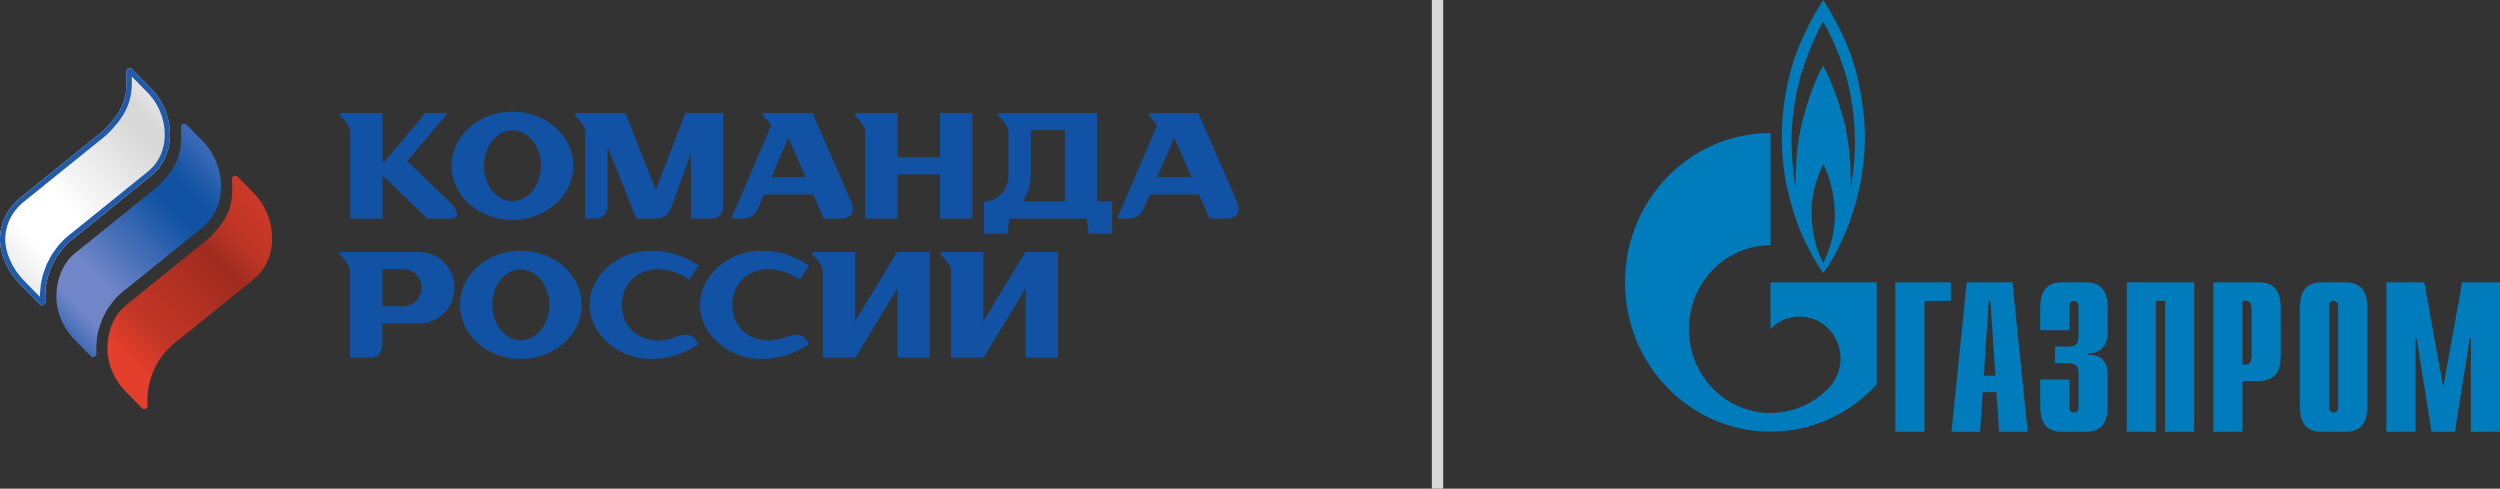 <svg width="220" height="43" viewBox="0 0 220 43" fill="none" xmlns="http://www.w3.org/2000/svg">
<rect x="0" y="0" width="220" height="43" fill="#333333" stroke="none"/>
<line x1="126.5" y1="-2.18557e-08" x2="126.5" y2="43" stroke="#D8D8D8"/>
<path d="M202.389 35.65V27.196C202.389 26.275 202.499 24.847 204.293 24.847H206.417C208.211 24.847 208.32 26.275 208.32 27.196V35.651C208.32 36.572 208.211 37.999 206.417 37.999L204.293 38C202.499 38 202.389 36.572 202.389 35.65ZM166.785 37.999V24.847H171.672V26.478H169.347V37.999H166.785ZM171.732 37.999L173.069 24.847H177.096L178.432 37.999H175.924L175.687 34.505H174.478L174.24 37.999H171.732ZM179.538 35.65V33.395H182.101V35.872C182.101 36.21 182.357 36.305 182.504 36.305C182.742 36.305 182.906 36.098 182.906 35.872V32.813C182.906 32.4 182.833 31.949 181.881 31.949H180.838V30.502H181.918C182.65 30.502 182.906 30.333 182.906 29.526V26.91C182.906 26.685 182.742 26.479 182.504 26.479C182.357 26.479 182.101 26.572 182.101 26.91V29.055H179.538V27.196C179.538 26.275 179.648 24.847 181.442 24.847H183.566C185.361 24.847 185.471 26.275 185.471 27.196V29.301C185.471 30.728 184.501 31.122 183.732 31.085V31.217C185.452 31.179 185.471 32.532 185.471 33.002V35.65C185.471 36.572 185.361 37.999 183.566 37.999H181.442C179.648 37.999 179.538 36.572 179.538 35.65ZM187.156 37.999V24.847H193.088V37.999H190.526V26.478H189.719V37.999H187.156ZM194.773 37.999V24.847H198.801C200.595 24.847 200.705 26.275 200.705 27.196L200.704 31.179C200.704 32.099 200.595 33.527 198.801 33.527H197.336V37.999H194.773ZM210.005 37.999V24.847H213.337L215.003 34.092L216.669 24.847H220V37.999H217.438V29.751H217.346L216.028 37.999H213.978L212.66 29.751H212.568V37.999H210.005ZM143 24.843C143 17.59 148.732 11.706 155.805 11.706V21.584C153.965 21.584 152.125 22.303 150.72 23.744C150.386 24.087 150.093 24.456 149.839 24.843C147.953 27.713 148.246 31.642 150.72 34.182C152.125 35.623 153.965 36.344 155.805 36.344C157.637 36.344 159.47 35.629 160.872 34.2C160.879 34.192 160.886 34.187 160.893 34.18C160.9 34.173 160.906 34.168 160.912 34.162C162.317 32.719 162.317 30.379 160.912 28.936C159.506 27.493 157.226 27.493 155.82 28.936C155.815 28.942 155.81 28.947 155.805 28.953V24.843H165.151V33.826C162.814 36.385 159.493 37.986 155.805 37.986C148.732 37.986 143 32.101 143 24.843ZM205.758 35.872V26.91C205.758 26.685 205.593 26.478 205.355 26.478C205.209 26.478 204.952 26.572 204.952 26.91V35.872C204.952 36.21 205.209 36.305 205.355 36.305C205.593 36.305 205.758 36.099 205.758 35.872ZM175.595 33.058L175.155 26.478H175.009L174.569 33.058H175.595ZM198.142 31.423V27.136C198.142 26.722 197.94 26.478 197.666 26.478H197.336V32.081H197.666C197.94 32.081 198.142 31.837 198.142 31.423ZM158.373 20.193C158.373 20.193 157.246 17.384 156.947 14.647C156.647 11.91 156.775 9.131 157.646 5.999C158.443 3.19 160.012 0.658 160.44 0C160.712 0.468 162.678 3.336 163.463 6.862C164.246 10.389 164.232 12.554 163.89 15.027C163.277 19.477 161.309 22.88 160.453 24.022C159.869 23.245 158.971 21.667 158.373 20.193ZM161.465 18.598C161.381 16.433 160.669 14.852 160.453 14.472C160.212 14.852 159.384 16.667 159.399 18.788C159.456 20.98 160.054 22.398 160.44 23.144C160.839 22.384 161.524 20.717 161.465 18.598ZM158.458 11.31C158.899 9.291 159.741 6.964 160.425 5.779C161.167 7.024 162.094 9.715 162.422 11.325C162.75 12.935 162.921 14.999 162.849 16.462C163.049 15.612 163.205 14.193 163.234 12.848C163.262 11.501 163.133 9.218 162.494 6.834C161.851 4.448 160.61 2.18 160.425 1.887C160.241 2.18 159.256 4.023 158.387 6.906C158.158 7.769 157.743 9.645 157.674 11.472C157.59 13.687 157.885 15.889 158.002 16.506C158.002 15.774 158.015 13.33 158.458 11.31Z" fill="#007CBC"/>
<g clip-path="url(#clip0)">
<path d="M39.652 17.859L35.835 14.178L39.392 9.942H37.432L33.851 14.205L33.669 14.228V9.942H30.056C30.016 9.942 29.977 9.958 29.947 9.989C29.888 10.047 29.888 10.143 29.945 10.206C29.954 10.214 29.963 10.222 29.973 10.23C30.336 10.556 30.625 10.963 30.822 11.421V19.235H33.669V15.443L37.617 19.235H39.652C40.525 19.235 40.28 18.496 39.652 17.859ZM45.093 9.826C42.134 9.826 39.735 11.959 39.735 14.589C39.735 17.219 42.134 19.351 45.093 19.351C48.052 19.351 50.45 17.219 50.45 14.589C50.45 11.959 48.052 9.826 45.093 9.826ZM45.093 17.704C43.707 17.704 42.583 16.309 42.583 14.589C42.583 12.868 43.707 11.473 45.093 11.473C46.479 11.473 47.602 12.868 47.602 14.589C47.602 16.309 46.479 17.704 45.093 17.704ZM71.496 9.942H67.279C67.24 9.942 67.2 9.958 67.169 9.989C67.112 10.047 67.11 10.143 67.168 10.206C67.178 10.214 67.185 10.222 67.195 10.23C67.458 10.466 67.68 10.745 67.859 11.054L64.358 19.235H65.299C66.317 19.235 66.58 18.622 66.797 18.114L67.228 17.107H71.555L72.482 19.235H73.97C74.805 19.235 75.332 18.741 74.89 17.725L71.496 9.942ZM67.875 15.596L69.371 12.101L70.896 15.596H67.875ZM108.842 17.725L105.449 9.942H101.232C101.192 9.942 101.152 9.958 101.122 9.989C101.063 10.047 101.063 10.143 101.121 10.206C101.13 10.214 101.138 10.222 101.148 10.23C101.41 10.466 101.633 10.745 101.812 11.054L98.31 19.235H99.253C100.267 19.235 100.531 18.625 100.748 18.119L101.181 17.107H105.506L106.435 19.235H107.923C108.758 19.235 109.285 18.741 108.842 17.725ZM101.828 15.596L103.324 12.101L104.848 15.596H101.828ZM82.719 13.833H78.991V9.942H75.38C75.34 9.942 75.299 9.958 75.27 9.989C75.211 10.047 75.21 10.143 75.268 10.206C75.278 10.214 75.285 10.222 75.295 10.23C75.658 10.556 75.949 10.963 76.145 11.421V19.235H78.991V15.344H82.719V19.235H85.565V9.942H82.719V13.833ZM96.557 9.942H87.974C87.934 9.942 87.894 9.958 87.864 9.989C87.806 10.047 87.805 10.143 87.862 10.206C87.873 10.214 87.88 10.222 87.89 10.23C88.252 10.556 88.543 10.963 88.739 11.421V15.458C88.739 16.71 87.82 17.725 86.589 17.725V20.562H88.646L88.821 19.235H95.627L95.803 20.562H97.86V17.725H96.557V9.942ZM93.71 17.725H90.009C90.445 17.068 90.697 16.291 90.697 15.458H90.709V11.454H93.71V17.725ZM60.321 9.942L57.708 16.72L55.039 9.942H50.733C50.693 9.942 50.653 9.958 50.624 9.989C50.565 10.047 50.564 10.143 50.621 10.206C50.632 10.214 50.639 10.222 50.649 10.23C51.012 10.556 51.302 10.964 51.499 11.421V18.81V19.238L52.405 19.237C53.102 19.237 53.468 18.647 53.468 18.187V12.899L55.991 19.237H57.599C58.272 19.237 58.789 19 59.074 18.262L60.795 13.524V19.237H62.617C63.406 19.237 63.643 18.658 63.643 17.955V9.942H60.321Z" fill="#1152A4"/>
<path d="M90.231 22.178L86.528 28.283V22.178H82.915C82.876 22.178 82.835 22.195 82.806 22.225C82.747 22.284 82.746 22.38 82.804 22.442C82.814 22.45 82.821 22.458 82.832 22.466C83.195 22.793 83.484 23.199 83.681 23.656V31.471H86.555L90.255 25.371V31.471H93.102V22.178H90.231ZM36.906 22.178H30.038C29.998 22.178 29.958 22.195 29.928 22.225C29.869 22.284 29.869 22.38 29.926 22.442C29.936 22.45 29.943 22.458 29.953 22.466C30.316 22.793 30.607 23.199 30.803 23.656V31.471H32.624C33.413 31.471 33.649 30.892 33.649 30.189V28.46H36.906V28.463C38.614 28.463 39.998 27.056 39.998 25.32C39.998 23.585 38.614 22.178 36.906 22.178ZM35.496 26.946L33.649 26.948V23.69H35.496C36.38 23.69 37.097 24.418 37.097 25.316C37.097 26.215 36.38 26.946 35.496 26.946ZM57.471 23.71C58.295 23.596 59.515 23.849 60.669 24.6L61.483 23.368C60.026 22.398 58.632 22.063 57.236 22.063C54.452 22.063 51.877 24.195 51.877 26.826C51.877 29.456 54.452 31.588 57.236 31.588C58.632 31.588 60.026 31.253 61.483 30.284L61.269 29.96C60.897 29.393 60.285 29.375 59.643 29.587C59.545 29.628 59.447 29.665 59.35 29.698C59.349 29.698 59.348 29.699 59.347 29.699C58.643 29.941 57.981 30.012 57.471 29.942C55.846 29.718 54.726 28.547 54.726 26.826C54.726 25.104 55.846 23.933 57.471 23.71ZM67.19 23.71C68.014 23.596 69.234 23.849 70.387 24.6L71.201 23.368C69.744 22.398 68.351 22.063 66.954 22.063C64.171 22.063 61.596 24.195 61.596 26.826C61.596 29.456 64.171 31.588 66.954 31.588C68.351 31.588 69.744 31.253 71.201 30.284L70.987 29.96C70.615 29.393 70.004 29.375 69.361 29.587C69.263 29.628 69.165 29.665 69.068 29.698C69.067 29.698 69.066 29.699 69.065 29.699C68.362 29.941 67.699 30.012 67.19 29.942C65.564 29.718 64.444 28.547 64.444 26.826C64.444 25.104 65.564 23.933 67.19 23.71ZM45.832 22.062C42.873 22.062 40.474 24.195 40.474 26.824C40.474 29.455 42.873 31.587 45.832 31.587C48.791 31.587 51.19 29.455 51.19 26.824C51.19 24.195 48.791 22.062 45.832 22.062ZM45.832 29.941C44.447 29.941 43.323 28.546 43.323 26.824C43.323 25.104 44.447 23.709 45.832 23.709C47.218 23.709 48.341 25.104 48.341 26.824C48.341 28.546 47.218 29.941 45.832 29.941ZM75.247 28.283V22.178H71.635C71.594 22.178 71.555 22.195 71.525 22.225C71.466 22.284 71.466 22.38 71.523 22.442C71.533 22.45 71.54 22.458 71.551 22.466C71.913 22.793 72.203 23.199 72.4 23.656V31.471H75.274L78.973 25.371V31.471H81.821V22.178H78.95L75.247 28.283Z" fill="#1152A4"/>
<path d="M3.814 26.847L3.971 26.701L3.994 26.59V26.584L3.998 26.574V26.563L3.996 26.533L3.992 26.503H3.99L3.992 26.5L3.974 26.077L4.031 25.236L4.104 24.818L4.204 24.368L4.509 23.494L4.942 22.663L5.503 21.891L5.835 21.534L6.029 21.344L6.434 20.995L6.644 20.837L9.159 18.807L13.323 15.444L13.533 15.267L13.903 14.881L14.216 14.46L14.473 14.009L14.675 13.533L14.822 13.037L14.917 12.526L14.958 12.004L14.949 11.476L14.889 10.948L14.78 10.425L14.622 9.91L14.416 9.41L14.165 8.929L13.867 8.472L13.525 8.043L13.335 7.843L11.608 6.087L11.565 6.049L11.46 6.004L11.4 6L11.343 6.004L11.24 6.047L11.162 6.125L11.116 6.23L11.11 6.289L11.113 6.324L11.116 6.358L11.136 6.746L11.137 7.457L11.08 8.106L10.955 8.71L10.751 9.286L10.46 9.85L10.069 10.419L9.569 11.011L9.269 11.321L9.076 11.514L8.669 11.863L8.456 12.018V12.021L5.968 14.031L1.781 17.412L1.567 17.591L1.181 17.981L0.848 18.404L0.567 18.856L0.34 19.331L0.17 19.826L0.057 20.335L0.003 20.853L0 21.114L0.008 21.371L0.079 21.892L0.21 22.416L0.397 22.936L0.634 23.445L0.915 23.934L1.236 24.398L1.591 24.829L1.781 25.027L3.511 26.787L3.596 26.848L3.704 26.862L3.814 26.847Z" fill="url(#paint0_linear)"/>
<path d="M3.814 26.847L3.971 26.701L3.994 26.59V26.584L3.998 26.574V26.563L3.996 26.533L3.992 26.503H3.99L3.992 26.5L3.974 26.077L4.031 25.236L4.104 24.818L4.204 24.368L4.509 23.494L4.942 22.663L5.503 21.891L5.835 21.534L6.029 21.344L6.434 20.995L6.644 20.837L9.159 18.807L13.323 15.444L13.533 15.267L13.903 14.881L14.216 14.46L14.473 14.009L14.675 13.533L14.822 13.037L14.917 12.526L14.958 12.004L14.949 11.476L14.889 10.948L14.78 10.425L14.622 9.91L14.416 9.41L14.165 8.929L13.867 8.472L13.525 8.043L13.335 7.843L11.608 6.087L11.565 6.049L11.46 6.004L11.4 6L11.343 6.004L11.24 6.047L11.162 6.125L11.116 6.23L11.11 6.289L11.113 6.324L11.116 6.358L11.136 6.746L11.137 7.457L11.08 8.106L10.955 8.71L10.751 9.286L10.46 9.85L10.069 10.419L9.569 11.011L9.269 11.321L9.076 11.514L8.669 11.863L8.456 12.018V12.021L5.968 14.031L1.781 17.412L1.567 17.591L1.181 17.981L0.848 18.404L0.567 18.856L0.34 19.331L0.17 19.826L0.057 20.335L0.003 20.853L0 21.114L0.008 21.371L0.079 21.892L0.21 22.416L0.397 22.936L0.634 23.445L0.915 23.934L1.236 24.398L1.591 24.829L1.781 25.027L3.485 26.759L3.511 26.786L3.596 26.848L3.704 26.862L3.814 26.847ZM2.107 24.696L1.924 24.504L1.587 24.093L1.287 23.655L1.028 23.199L0.814 22.731L0.646 22.259L0.53 21.789L0.468 21.331L0.462 21.11L0.464 20.87L0.514 20.397L0.617 19.936L0.773 19.492L0.979 19.065L1.232 18.662L1.532 18.286L1.877 17.939L2.067 17.779L8.744 12.388L8.762 12.372L8.983 12.208L9.4 11.848L9.595 11.654L9.907 11.329L10.429 10.71L10.839 10.117L11.149 9.536L11.368 8.955L11.511 8.361L11.586 7.743L11.605 7.087L11.596 6.738L13.008 8.174L13.194 8.371L13.529 8.797L13.818 9.256L14.059 9.743L14.25 10.251L14.388 10.775L14.473 11.31L14.5 11.85L14.489 12.12L14.473 12.345L14.406 12.781L14.298 13.199L14.151 13.598L13.967 13.973L13.746 14.324L13.489 14.648L13.196 14.942L13.037 15.076L6.367 20.463L6.145 20.63L5.716 21L5.509 21.203L5.161 21.575L4.567 22.39L4.098 23.278L3.762 24.229L3.652 24.726L3.589 25.075L3.521 25.778L3.517 26.129L2.107 24.696Z" fill="#2159AB"/>
<path d="M11.081 26.866C9.919 27.804 9.442 29.331 9.456 30.727C9.468 32.089 10.058 33.441 11.081 34.481L11.829 35.24L12.474 35.898L12.501 35.925C12.552 35.973 12.62 36 12.694 36C12.845 36 12.972 35.882 12.984 35.729C12.984 35.726 12.984 35.726 12.984 35.726C12.987 35.717 12.987 35.708 12.987 35.702C12.987 35.681 12.984 35.662 12.982 35.642C12.982 35.642 12.978 35.642 12.982 35.638C12.946 35.075 12.984 34.511 13.094 33.957C13.331 32.752 13.909 31.606 14.825 30.672C15.08 30.416 15.353 30.181 15.635 29.976C15.635 29.976 20.662 25.916 22.313 24.582C24.598 22.737 24.383 19.085 22.325 16.982L20.908 15.541C20.855 15.487 20.781 15.454 20.701 15.454C20.544 15.454 20.416 15.581 20.41 15.743C20.413 15.767 20.413 15.789 20.416 15.813C20.543 17.919 20.224 19.095 18.57 20.776C18.315 21.038 18.042 21.27 17.757 21.472V21.475C17.757 21.475 12.78 25.495 11.081 26.866Z" fill="url(#paint1_linear)"/>
<path d="M8.309 31.416L8.466 31.27L8.489 31.16V31.154L8.492 31.143V31.133L8.491 31.102L8.486 31.072H8.485L8.486 31.069L8.469 30.647L8.525 29.805L8.599 29.387L8.699 28.938L9.004 28.063L9.437 27.232L9.997 26.46L10.33 26.103L10.524 25.913L10.929 25.564L11.14 25.407L13.653 23.377L17.818 20.013L18.028 19.836L18.398 19.451L18.711 19.03L18.968 18.578L19.17 18.102L19.317 17.607L19.412 17.095L19.453 16.573L19.444 16.046L19.384 15.518L19.274 14.994L19.117 14.48L18.911 13.979L18.659 13.498L18.362 13.041L18.02 12.613L17.83 12.413L16.413 10.972L16.371 10.934L16.265 10.889L16.206 10.885L16.148 10.889L16.045 10.932L15.967 11.01L15.921 11.114L15.915 11.174L15.918 11.209L15.921 11.243L15.941 11.631L15.942 12.342L15.885 12.991L15.76 13.595L15.557 14.17L15.265 14.734L14.874 15.304L14.374 15.895L14.075 16.207L13.881 16.399L13.474 16.748L13.262 16.903V16.905L10.773 18.916L6.586 22.297L6.374 22.478L6.001 22.88L5.689 23.326L5.435 23.805L5.238 24.31L5.095 24.832L5.004 25.363L4.963 25.894L4.961 26.157L4.968 26.413L5.026 26.921L5.135 27.422L5.295 27.915L5.503 28.394L5.756 28.856L6.056 29.297L6.398 29.715L6.586 29.912L8.006 31.356L8.091 31.418L8.199 31.431L8.309 31.416Z" fill="url(#paint2_linear)"/>
</g>
<defs>
<linearGradient id="paint0_linear" x1="-1.39" y1="25.449" x2="16.813" y2="7.54" gradientUnits="userSpaceOnUse">
<stop stop-color="#D9D9D9"/>
<stop offset="0.24" stop-color="white"/>
<stop offset="0.4" stop-color="white"/>
<stop offset="0.75" stop-color="#D9D9D9"/>
<stop offset="0.82" stop-color="#D9D9D9"/>
<stop offset="1" stop-color="white"/>
</linearGradient>
<linearGradient id="paint1_linear" x1="8.027" y1="34.548" x2="25.831" y2="17.029" gradientUnits="userSpaceOnUse">
<stop stop-color="#E3402D"/>
<stop offset="0.18" stop-color="#E43E2C"/>
<stop offset="0.3" stop-color="#C43626"/>
<stop offset="0.65" stop-color="#A02C1F"/>
<stop offset="0.75" stop-color="#BE3525"/>
<stop offset="1" stop-color="#D73B29"/>
</linearGradient>
<linearGradient id="paint2_linear" x1="3.532" y1="29.979" x2="21.335" y2="12.46" gradientUnits="userSpaceOnUse">
<stop stop-color="#1152A4"/>
<stop offset="0.18" stop-color="#7186C8"/>
<stop offset="0.3" stop-color="#7186C8"/>
<stop offset="0.65" stop-color="#1152A4"/>
<stop offset="0.75" stop-color="#1152A4"/>
<stop offset="1" stop-color="#5B7CC0"/>
</linearGradient>
<clipPath id="clip0">
<rect width="109" height="30" fill="white" transform="translate(0 6)"/>
</clipPath>
</defs>
</svg>
